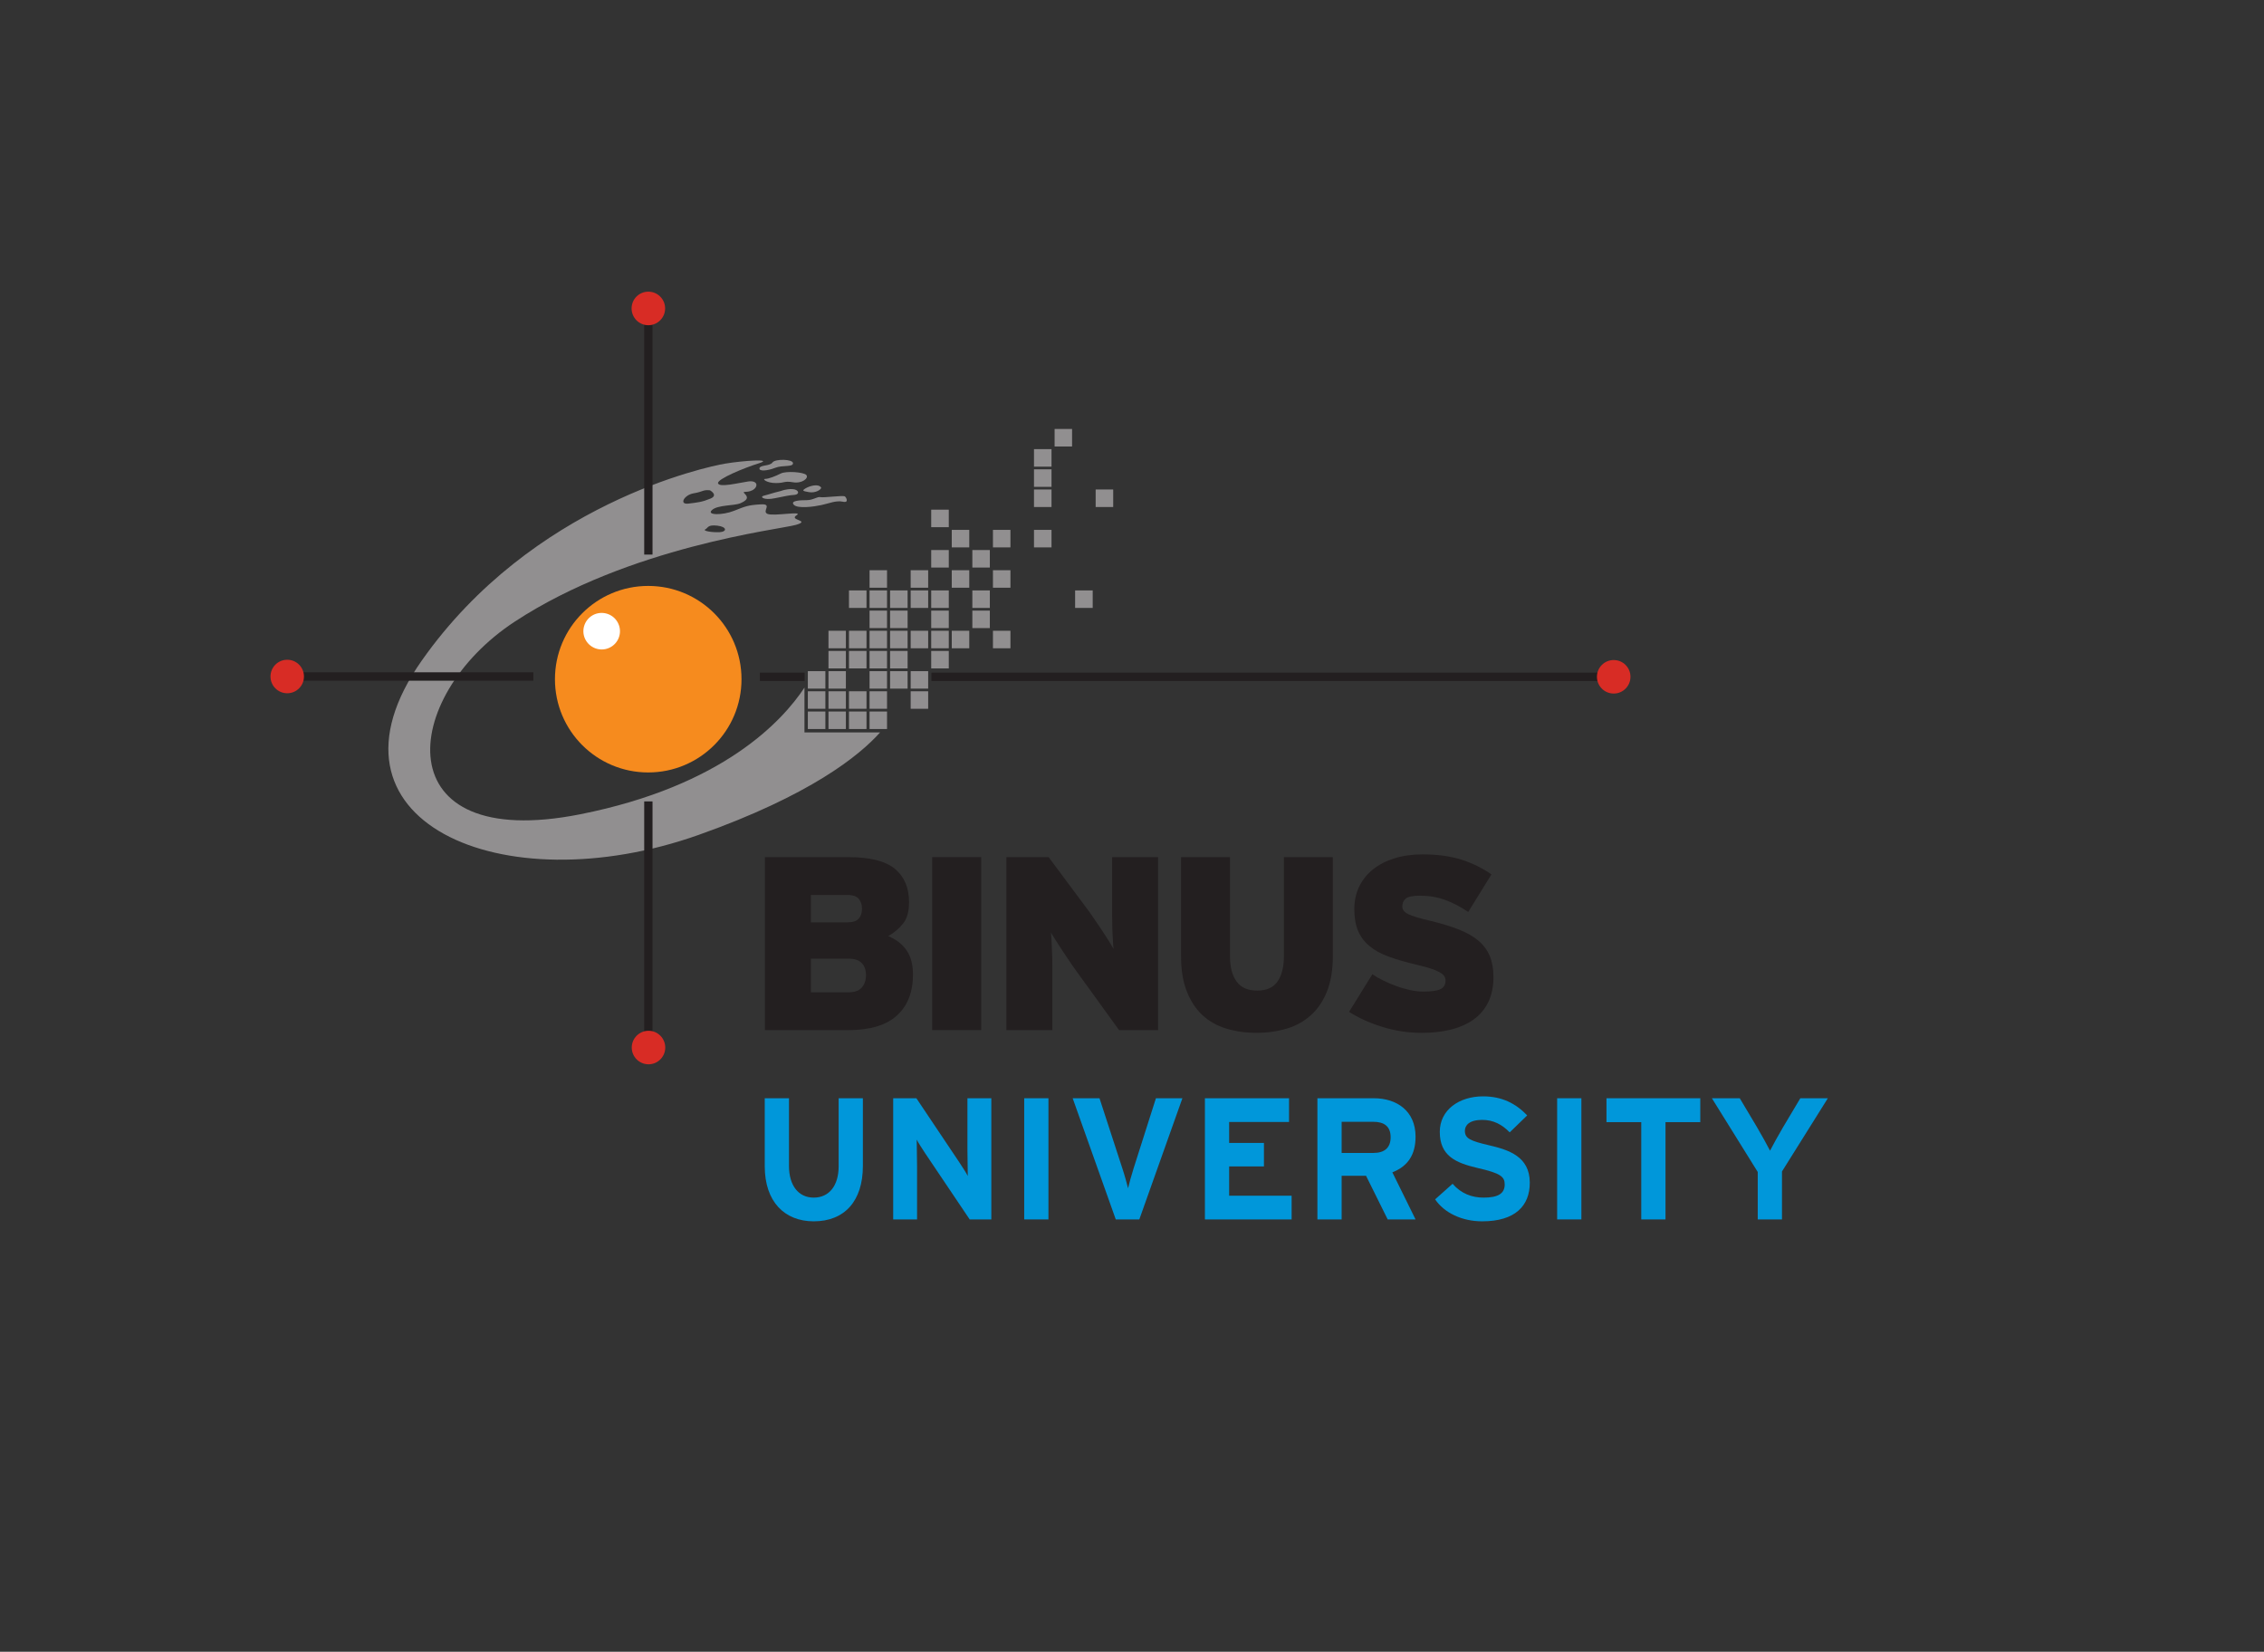 <?xml version="1.0" standalone="no"?>
<!DOCTYPE svg PUBLIC "-//W3C//DTD SVG 1.1//EN" "http://www.w3.org/Graphics/SVG/1.1/DTD/svg11.dtd">
<svg xmlns="http://www.w3.org/2000/svg" xmlns:xlink="http://www.w3.org/1999/xlink" height="346.227" viewBox="0 0 474.615 346.227" width="474.615"><rect x="0" y="0" width="474.615" height="346.227" fill="#333333" stroke="none"/><clipPath id="a"><path d="m0 0h841.89v595.28h-841.89z" transform="matrix(1 0 0 -1 -201.001 456.368)"/></clipPath><clipPath id="b"><path d="m0 595.28h841.89v-595.28h-841.89z" transform="matrix(1 0 0 -1 -201.001 456.368)"/></clipPath><g clip-path="url(#a)"><g fill="#918f90"><path d="m370.355 307.227h3.676v-3.669h-3.676z" transform="matrix(1 0 0 -1 -201.001 456.368)"/><path d="m374.68 307.227h3.648v-3.669h-3.648z" transform="matrix(1 0 0 -1 -201.001 456.368)"/><path d="m378.976 307.227h3.674v-3.669h-3.674z" transform="matrix(1 0 0 -1 -201.001 456.368)"/><path d="m383.292 307.227h3.662v-3.669h-3.662z" transform="matrix(1 0 0 -1 -201.001 456.368)"/><path d="m370.355 311.469h3.676v-3.669h-3.676z" transform="matrix(1 0 0 -1 -201.001 456.368)"/><path d="m374.68 311.469h3.648v-3.669h-3.648z" transform="matrix(1 0 0 -1 -201.001 456.368)"/><path d="m378.976 311.469h3.674v-3.669h-3.674z" transform="matrix(1 0 0 -1 -201.001 456.368)"/><path d="m383.292 311.469h3.662v-3.669h-3.662z" transform="matrix(1 0 0 -1 -201.001 456.368)"/><path d="m391.91 311.469h3.668v-3.669h-3.668z" transform="matrix(1 0 0 -1 -201.001 456.368)"/><path d="m370.355 315.685h3.676v-3.661h-3.676z" transform="matrix(1 0 0 -1 -201.001 456.368)"/><path d="m374.68 315.685h3.648v-3.661h-3.648z" transform="matrix(1 0 0 -1 -201.001 456.368)"/><path d="m383.292 315.685h3.662v-3.661h-3.662z" transform="matrix(1 0 0 -1 -201.001 456.368)"/><path d="m387.595 315.685h3.672v-3.661h-3.672z" transform="matrix(1 0 0 -1 -201.001 456.368)"/><path d="m391.91 315.685h3.668v-3.661h-3.668z" transform="matrix(1 0 0 -1 -201.001 456.368)"/><path d="m374.68 319.923h3.648v-3.664h-3.648z" transform="matrix(1 0 0 -1 -201.001 456.368)"/><path d="m378.976 319.923h3.674v-3.664h-3.674z" transform="matrix(1 0 0 -1 -201.001 456.368)"/><path d="m383.292 319.923h3.662v-3.664h-3.662z" transform="matrix(1 0 0 -1 -201.001 456.368)"/><path d="m387.595 319.923h3.672v-3.664h-3.672z" transform="matrix(1 0 0 -1 -201.001 456.368)"/><path d="m396.215 319.923h3.685v-3.664h-3.685z" transform="matrix(1 0 0 -1 -201.001 456.368)"/><path d="m374.68 324.151h3.648v-3.668h-3.648z" transform="matrix(1 0 0 -1 -201.001 456.368)"/><path d="m378.976 324.151h3.674v-3.668h-3.674z" transform="matrix(1 0 0 -1 -201.001 456.368)"/><path d="m383.292 324.151h3.662v-3.668h-3.662z" transform="matrix(1 0 0 -1 -201.001 456.368)"/><path d="m387.595 324.151h3.672v-3.668h-3.672z" transform="matrix(1 0 0 -1 -201.001 456.368)"/><path d="m391.91 324.151h3.668v-3.668h-3.668z" transform="matrix(1 0 0 -1 -201.001 456.368)"/><path d="m396.215 324.151h3.685v-3.668h-3.685z" transform="matrix(1 0 0 -1 -201.001 456.368)"/><path d="m400.524 324.151h3.67v-3.668h-3.67z" transform="matrix(1 0 0 -1 -201.001 456.368)"/><path d="m409.159 324.151h3.668v-3.668h-3.668z" transform="matrix(1 0 0 -1 -201.001 456.368)"/><path d="m383.292 328.38h3.662v-3.667h-3.662z" transform="matrix(1 0 0 -1 -201.001 456.368)"/><path d="m387.595 328.38h3.672v-3.667h-3.672z" transform="matrix(1 0 0 -1 -201.001 456.368)"/><path d="m396.215 328.38h3.685v-3.667h-3.685z" transform="matrix(1 0 0 -1 -201.001 456.368)"/><path d="m404.84 328.38h3.667v-3.667h-3.667z" transform="matrix(1 0 0 -1 -201.001 456.368)"/><path d="m378.976 332.61h3.674v-3.671h-3.674z" transform="matrix(1 0 0 -1 -201.001 456.368)"/><path d="m383.292 332.61h3.662v-3.671h-3.662z" transform="matrix(1 0 0 -1 -201.001 456.368)"/><path d="m387.595 332.61h3.672v-3.671h-3.672z" transform="matrix(1 0 0 -1 -201.001 456.368)"/><path d="m391.91 332.61h3.668v-3.671h-3.668z" transform="matrix(1 0 0 -1 -201.001 456.368)"/><path d="m396.215 332.61h3.685v-3.671h-3.685z" transform="matrix(1 0 0 -1 -201.001 456.368)"/><path d="m404.84 332.61h3.667v-3.671h-3.667z" transform="matrix(1 0 0 -1 -201.001 456.368)"/><path d="m426.382 332.61h3.688v-3.671h-3.688z" transform="matrix(1 0 0 -1 -201.001 456.368)"/><path d="m383.292 336.844h3.662v-3.668h-3.662z" transform="matrix(1 0 0 -1 -201.001 456.368)"/><path d="m391.91 336.844h3.668v-3.668h-3.668z" transform="matrix(1 0 0 -1 -201.001 456.368)"/><path d="m400.524 336.844h3.67v-3.668h-3.67z" transform="matrix(1 0 0 -1 -201.001 456.368)"/><path d="m409.159 336.844h3.668v-3.668h-3.668z" transform="matrix(1 0 0 -1 -201.001 456.368)"/><path d="m396.215 341.074h3.685v-3.671h-3.685z" transform="matrix(1 0 0 -1 -201.001 456.368)"/><path d="m404.84 341.074h3.667v-3.671h-3.667z" transform="matrix(1 0 0 -1 -201.001 456.368)"/><path d="m400.524 345.298h3.67v-3.668h-3.67z" transform="matrix(1 0 0 -1 -201.001 456.368)"/><path d="m409.159 345.298h3.668v-3.668h-3.668z" transform="matrix(1 0 0 -1 -201.001 456.368)"/><path d="m417.762 345.298h3.674v-3.668h-3.674z" transform="matrix(1 0 0 -1 -201.001 456.368)"/><path d="m396.215 349.537h3.685v-3.674h-3.685z" transform="matrix(1 0 0 -1 -201.001 456.368)"/><path d="m417.762 353.766h3.674v-3.674h-3.674z" transform="matrix(1 0 0 -1 -201.001 456.368)"/><path d="m430.69 353.766h3.677v-3.674h-3.677z" transform="matrix(1 0 0 -1 -201.001 456.368)"/><path d="m417.762 357.996h3.674v-3.677h-3.674z" transform="matrix(1 0 0 -1 -201.001 456.368)"/><path d="m417.762 362.224h3.674v-3.672h-3.674z" transform="matrix(1 0 0 -1 -201.001 456.368)"/><path d="m422.085 366.454h3.662v-3.675h-3.662z" transform="matrix(1 0 0 -1 -201.001 456.368)"/></g><path d="m360.299 315.384h9.381v-1.759h-9.381z" fill="#231f20" transform="matrix(1 0 0 -1 -201.001 456.368)"/><g clip-path="url(#b)"><path d="m0 0c-1.507.164-1.432-.31-3.425-.631-1.992-.327-3.122-2.39-1.125-2.161 2.001.246 2.877.322 4.635 1.049 1.749.711-.085 1.743-.085 1.743m1.528-7.408c-2.075.231-1.91-.476-2.484-.759-.719-.354 1.358-.679 2.963-.614 1.594.093 1.594 1.132-.479 1.373m18.411-43.336h.578 15.148c-4.374-4.898-14.665-13.191-37.98-21.465-41.343-14.696-81.748 2.945-58.092 36.536 23.131 32.881 59.77 40.631 63.605 41.267 3.822.641 10.219 1.039 7.106.086-3.118-.971-8.943-3.366-8.612-4.235.315-.885 4.143.074 6.284.402 2.168.313 2.168-1.2.888-1.847-1.27-.631-2.307 0-1.517-.788.809-.804.331-1.356-.963-1.92-1.266-.559-4.781-.313-5.982-1.443-1.197-1.101 2.228-1.101 4.631-.149 2.4.953 2.943 1.196 5.594 1.354 2.626.154.153-1.443 1.43-1.998 1.28-.556 7.749.72 6.071-.308-1.674-1.046 3.196-1.046-.167-2.008-3.353-.955-34.792-4.47-58.894-20.272-24.108-15.8-27.296-48.515 13.729-40.376 29.91 5.934 42.42 19.592 47.01 26.549v-9.385z" fill="#918f90" transform="matrix(1 0 0 -1 148.84 102.773)"/><path d="m0 0c0 10.805 8.747 19.554 19.546 19.554 10.813 0 19.562-8.749 19.562-19.554 0-10.795-8.749-19.544-19.562-19.544-10.799 0-19.546 8.749-19.546 19.544" fill="#f68b1e" transform="matrix(1 0 0 -1 116.338 142.372)"/><path d="m0 0c-.854 1.924.02 4.186 1.945 5.053 1.938.849 4.205-.014 5.063-1.946.871-1.934 0-4.198-1.939-5.059-1.931-.863-4.199.018-5.069 1.952" fill="#fff" transform="matrix(1 0 0 -1 122.624 133.853)"/><path d="m0 0c0 .879-3.751.951-4.307.151-.554-.79-2.549-.479-2.722-1.192-.142-.73 1.684-.556 3.278.069 1.611.644 3.751.092 3.751.972" fill="#918f90" transform="matrix(1 0 0 -1 166.242 97.096)"/><path d="m0 0c-.556.632-4.231.878-5.349.322-1.124-.567-2.556-1.131-3.271-1.131-.717 0 .327-.876 2.239-.876 1.908 0 1.673.489 3.585.166 1.917-.319 3.35.874 2.796 1.519" fill="#918f90" transform="matrix(1 0 0 -1 169.038 99.57)"/><path d="m0 0c-1.985-.483-2.467-.721-3.514-.966-1.037-.238-.075-1.034 2.24-.554 2.316.47 3.029.636 4.145.71 1.129.089.96 1.122-.402 1.205-1.346.075-2.469-.395-2.469-.395" fill="#918f90" transform="matrix(1 0 0 -1 163.689 102.921)"/><path d="m0 0c-.606.907-2.476.317-3.275-.162-.781-.486-.633-.555.72-.796 1.363-.242 2.597.552 2.555.958" fill="#918f90" transform="matrix(1 0 0 -1 172.147 102.204)"/><path d="m0 0c-.499.238-4.465-.322-5.102-.163-.641.163-1.519-.634-2.879-.634-1.355 0-3.502-.086-2.707-.958.801-.877 4.233-.404 5.74-.077 1.532.31 3.115 1.035 4.557.711 1.429-.312.592 1.068.391 1.121" fill="#918f90" transform="matrix(1 0 0 -1 177.095 104.044)"/><path d="m264.611 315.447h48.198v-1.762h-48.198z" fill="#231f20" transform="matrix(1 0 0 -1 -201.001 456.368)"/><path d="m337.792 240.183h-1.742v48.2h1.742z" fill="#231f20" transform="matrix(1 0 0 -1 -201.001 456.368)"/><path d="m337.792 340.122h-1.742v48.188h1.742z" fill="#231f20" transform="matrix(1 0 0 -1 -201.001 456.368)"/><path d="m396.258 315.384h139.655v-1.759h-139.655z" fill="#231f20" transform="matrix(1 0 0 -1 -201.001 456.368)"/><path d="m0 0c0 1.934 1.573 3.508 3.518 3.508 1.946 0 3.51-1.574 3.51-3.508 0-1.943-1.564-3.518-3.51-3.518-1.945 0-3.518 1.575-3.518 3.518" fill="#d82c25" transform="matrix(1 0 0 -1 334.775 141.859)"/><path d="m0 0c0 1.931 1.559 3.506 3.509 3.506 1.946 0 3.519-1.575 3.519-3.506 0-1.946-1.573-3.527-3.519-3.527-1.95 0-3.509 1.581-3.509 3.527" fill="#d82c25" transform="matrix(1 0 0 -1 132.406 64.644)"/><path d="m0 0c0 1.075-.291 1.925-.875 2.543-.593.622-1.49.932-2.695.932h-7.982v-7.044h7.921c1.24 0 2.163.334 2.756 1.006.584.679.875 1.527.875 2.563m-.838 13.966c0 .797-.213 1.481-.663 2.043-.451.55-1.271.832-2.488.832h-7.563v-5.755h7.563c1.179 0 2.001.261 2.467.793.459.517.684 1.216.684 2.087m10.685-13.78c0-3.719-1.126-6.592-3.368-8.626-2.251-2.043-5.667-3.062-10.262-3.062h-17.408v36.265h17.523c4.48 0 7.723-.813 9.711-2.439 1.977-1.629 2.982-3.957 2.982-7.005 0-1.976-.435-3.489-1.283-4.519-.84-1.037-1.87-1.902-3.081-2.594 1.66-.683 2.947-1.675 3.837-2.973.904-1.287 1.349-2.974 1.349-5.047" fill="#231f20" transform="matrix(1 0 0 -1 181.545 204.429)"/><path d="m396.425 276.702h10.273v-36.26h-10.273z" fill="#231f20" transform="matrix(1 0 0 -1 -201.001 456.368)"/><path d="m0 0-8.659 11.966c-.418.555-.881 1.235-1.448 2.045-.557.816-1.108 1.628-1.631 2.436-.537.812-1.036 1.59-1.507 2.318-.453.712-.823 1.287-1.062 1.697.069-.41.112-.988.154-1.733.038-.749.069-1.556.1-2.439.038-.877.061-1.786.061-2.719v-2.48-11.091h-9.634v36.26h8.855l7.981-10.723c.415-.549.911-1.233 1.472-2.076.575-.815 1.136-1.647 1.685-2.482.554-.826 1.057-1.612 1.507-2.326.451-.728.78-1.285.981-1.654-.068.406-.121.981-.149 1.73-.034.745-.078 1.548-.122 2.434-.021.888-.037 1.782-.037 2.72v2.492 9.885h9.634v-36.26z" fill="#231f20" transform="matrix(1 0 0 -1 234.6 215.926)"/><path d="m0 0c-.804-2.03-1.935-3.705-3.375-4.996-1.433-1.288-3.109-2.233-5.069-2.819-1.961-.581-4.062-.884-6.347-.884-2.279 0-4.39.303-6.324.884-1.936.586-3.604 1.531-4.998 2.819-1.389 1.291-2.488 2.966-3.28 4.996-.815 2.033-1.202 4.502-1.202 7.354v20.769h10.254v-20.769c0-2.243.462-4.007 1.374-5.28.927-1.285 2.35-1.92 4.325-1.92 1.976 0 3.402.635 4.272 1.92.887 1.273 1.333 3.037 1.333 5.28v20.769h10.255v-20.769c0-2.852-.405-5.321-1.218-7.354" fill="#231f20" transform="matrix(1 0 0 -1 278.19 207.794)"/><path d="m0 0c0-2.068-.378-3.839-1.119-5.334-.74-1.48-1.781-2.691-3.116-3.626-1.321-.918-2.897-1.622-4.726-2.073-1.832-.446-3.835-.674-6.012-.674-2.937 0-5.741.432-8.417 1.28-2.675.846-4.962 1.883-6.874 3.125l4.878 7.877c.653-.452 1.425-.894 2.31-1.315.87-.44 1.79-.832 2.745-1.166.941-.351 1.902-.619 2.87-.835.97-.202 1.863-.315 2.696-.315 1.789 0 3.041.178 3.696.531.678.335 1.026.94 1.026 1.804 0 .339-.102.659-.285.931-.2.276-.537.55-1.003.81-.463.261-1.078.516-1.881.778-.795.25-1.798.523-3.006.804-2.174.508-4.08 1.061-5.69 1.651-1.64.587-2.981 1.324-4.041 2.205-1.075.878-1.885 1.938-2.422 3.193-.529 1.236-.8 2.767-.8 4.6 0 1.689.337 3.245 1.006 4.662.686 1.42 1.641 2.622 2.885 3.627 1.24 1.003 2.733 1.774 4.499 2.33 1.764.556 3.73.833 5.909.833 3.111 0 5.808-.364 8.106-1.088 2.296-.727 4.417-1.76 6.345-3.105l-4.869-7.876c-1.625 1.098-3.24 1.948-4.866 2.531-1.623.59-3.371.884-5.234.884-1.521 0-2.52-.205-3.002-.615-.478-.423-.719-.957-.719-1.614 0-.341.092-.651.273-.897.182-.263.521-.506.952-.731.461-.217 1.07-.454 1.815-.681.758-.217 1.739-.474 2.907-.747 2.278-.552 4.256-1.152 5.911-1.809 1.655-.664 3.018-1.429 4.085-2.328 1.075-.907 1.87-1.979 2.392-3.219.513-1.244.776-2.708.776-4.408" fill="#231f20" transform="matrix(1 0 0 -1 313.082 204.793)"/><g fill="#0097da"><path d="m0 0c-6.134 0-10.269 4.137-10.269 11.538v14.261h5.08v-14.189c0-4.062 1.959-6.64 5.189-6.64 3.229 0 5.224 2.504 5.224 6.568v14.261h5.08v-14.189c0-7.365-3.846-11.61-10.304-11.61" transform="matrix(1 0 0 -1 170.587 256.004)"/><path d="m0 0-9.326 13.86c-.616.945-1.452 2.213-1.777 2.867 0-.943.072-4.136.072-5.551v-11.176h-5.007v25.4h4.863l8.997-13.426c.618-.943 1.451-2.214 1.778-2.868 0 .945-.072 4.138-.072 5.553v10.741h5.008v-25.4z" transform="matrix(1 0 0 -1 203.28 255.606)"/><path d="m415.711 226.163h5.08v-25.4h-5.08z" transform="matrix(1 0 0 -1 -201.001 456.368)"/><path d="m0 0h-4.935l-9.035 25.4h5.624l4.79-14.696c.472-1.415.98-3.267 1.198-4.173.217.944.689 2.685 1.161 4.173l4.68 14.696h5.551z" transform="matrix(1 0 0 -1 238.84 255.606)"/><path d="m0 0v25.4h17.635v-4.971h-12.555v-4.391h7.294v-4.934h-7.294v-6.133h13.099v-4.971z" transform="matrix(1 0 0 -1 252.592 255.606)"/><path d="m0 0h-6.64v-6.53h6.64c2.358 0 3.629 1.089 3.629 3.301 0 2.287-1.379 3.229-3.629 3.229m3.011-20.464-4.535 9.145h-5.116v-9.145h-5.08v25.401h11.828c4.79 0 8.746-2.65 8.746-8.056 0-3.811-1.633-6.205-4.863-7.476l4.863-9.869z" transform="matrix(1 0 0 -1 287.897 235.142)"/><path d="m0 0c-4.246 0-7.945 1.777-9.869 4.607l3.665 3.266c1.777-2.067 4.063-2.903 6.494-2.903 3.012 0 4.428.836 4.428 2.758 0 1.632-.871 2.358-5.661 3.447-4.68 1.088-7.947 2.577-7.947 7.584 0 4.608 4.064 7.437 9.072 7.437 3.955 0 6.858-1.487 9.253-3.991l-3.665-3.556c-1.633 1.669-3.448 2.614-5.77 2.614-2.722 0-3.628-1.162-3.628-2.286 0-1.597 1.088-2.105 5.115-3.048 4.029-.944 8.492-2.323 8.492-7.838 0-4.825-3.048-8.091-9.979-8.091" transform="matrix(1 0 0 -1 310.721 256.004)"/><path d="m527.434 226.163h5.08v-25.4h-5.08z" transform="matrix(1 0 0 -1 -201.001 456.368)"/><path d="m0 0v-20.392h-5.079v20.392h-7.293v5.009h19.666v-5.009z" transform="matrix(1 0 0 -1 349.147 235.214)"/><path d="m0 0v-10.051h-5.08v9.943l-9.615 15.458h5.842l3.592-6.026c.907-1.522 2.285-4.026 2.758-4.97.471.944 1.815 3.375 2.758 4.97l3.592 6.026h5.769z" transform="matrix(1 0 0 -1 373.566 245.555)"/></g><path d="m0 0c0 1.94 1.577 3.515 3.518 3.515 1.934 0 3.505-1.575 3.505-3.515 0-1.937-1.571-3.511-3.505-3.511-1.941 0-3.518 1.574-3.518 3.511" fill="#d82c25" transform="matrix(1 0 0 -1 132.438 219.579)"/><path d="m0 0c0 1.937 1.561 3.513 3.507 3.513s3.506-1.576 3.506-3.513-1.56-3.512-3.506-3.512-3.507 1.575-3.507 3.512" fill="#d82c25" transform="matrix(1 0 0 -1 56.706 141.802)"/></g></g></svg>